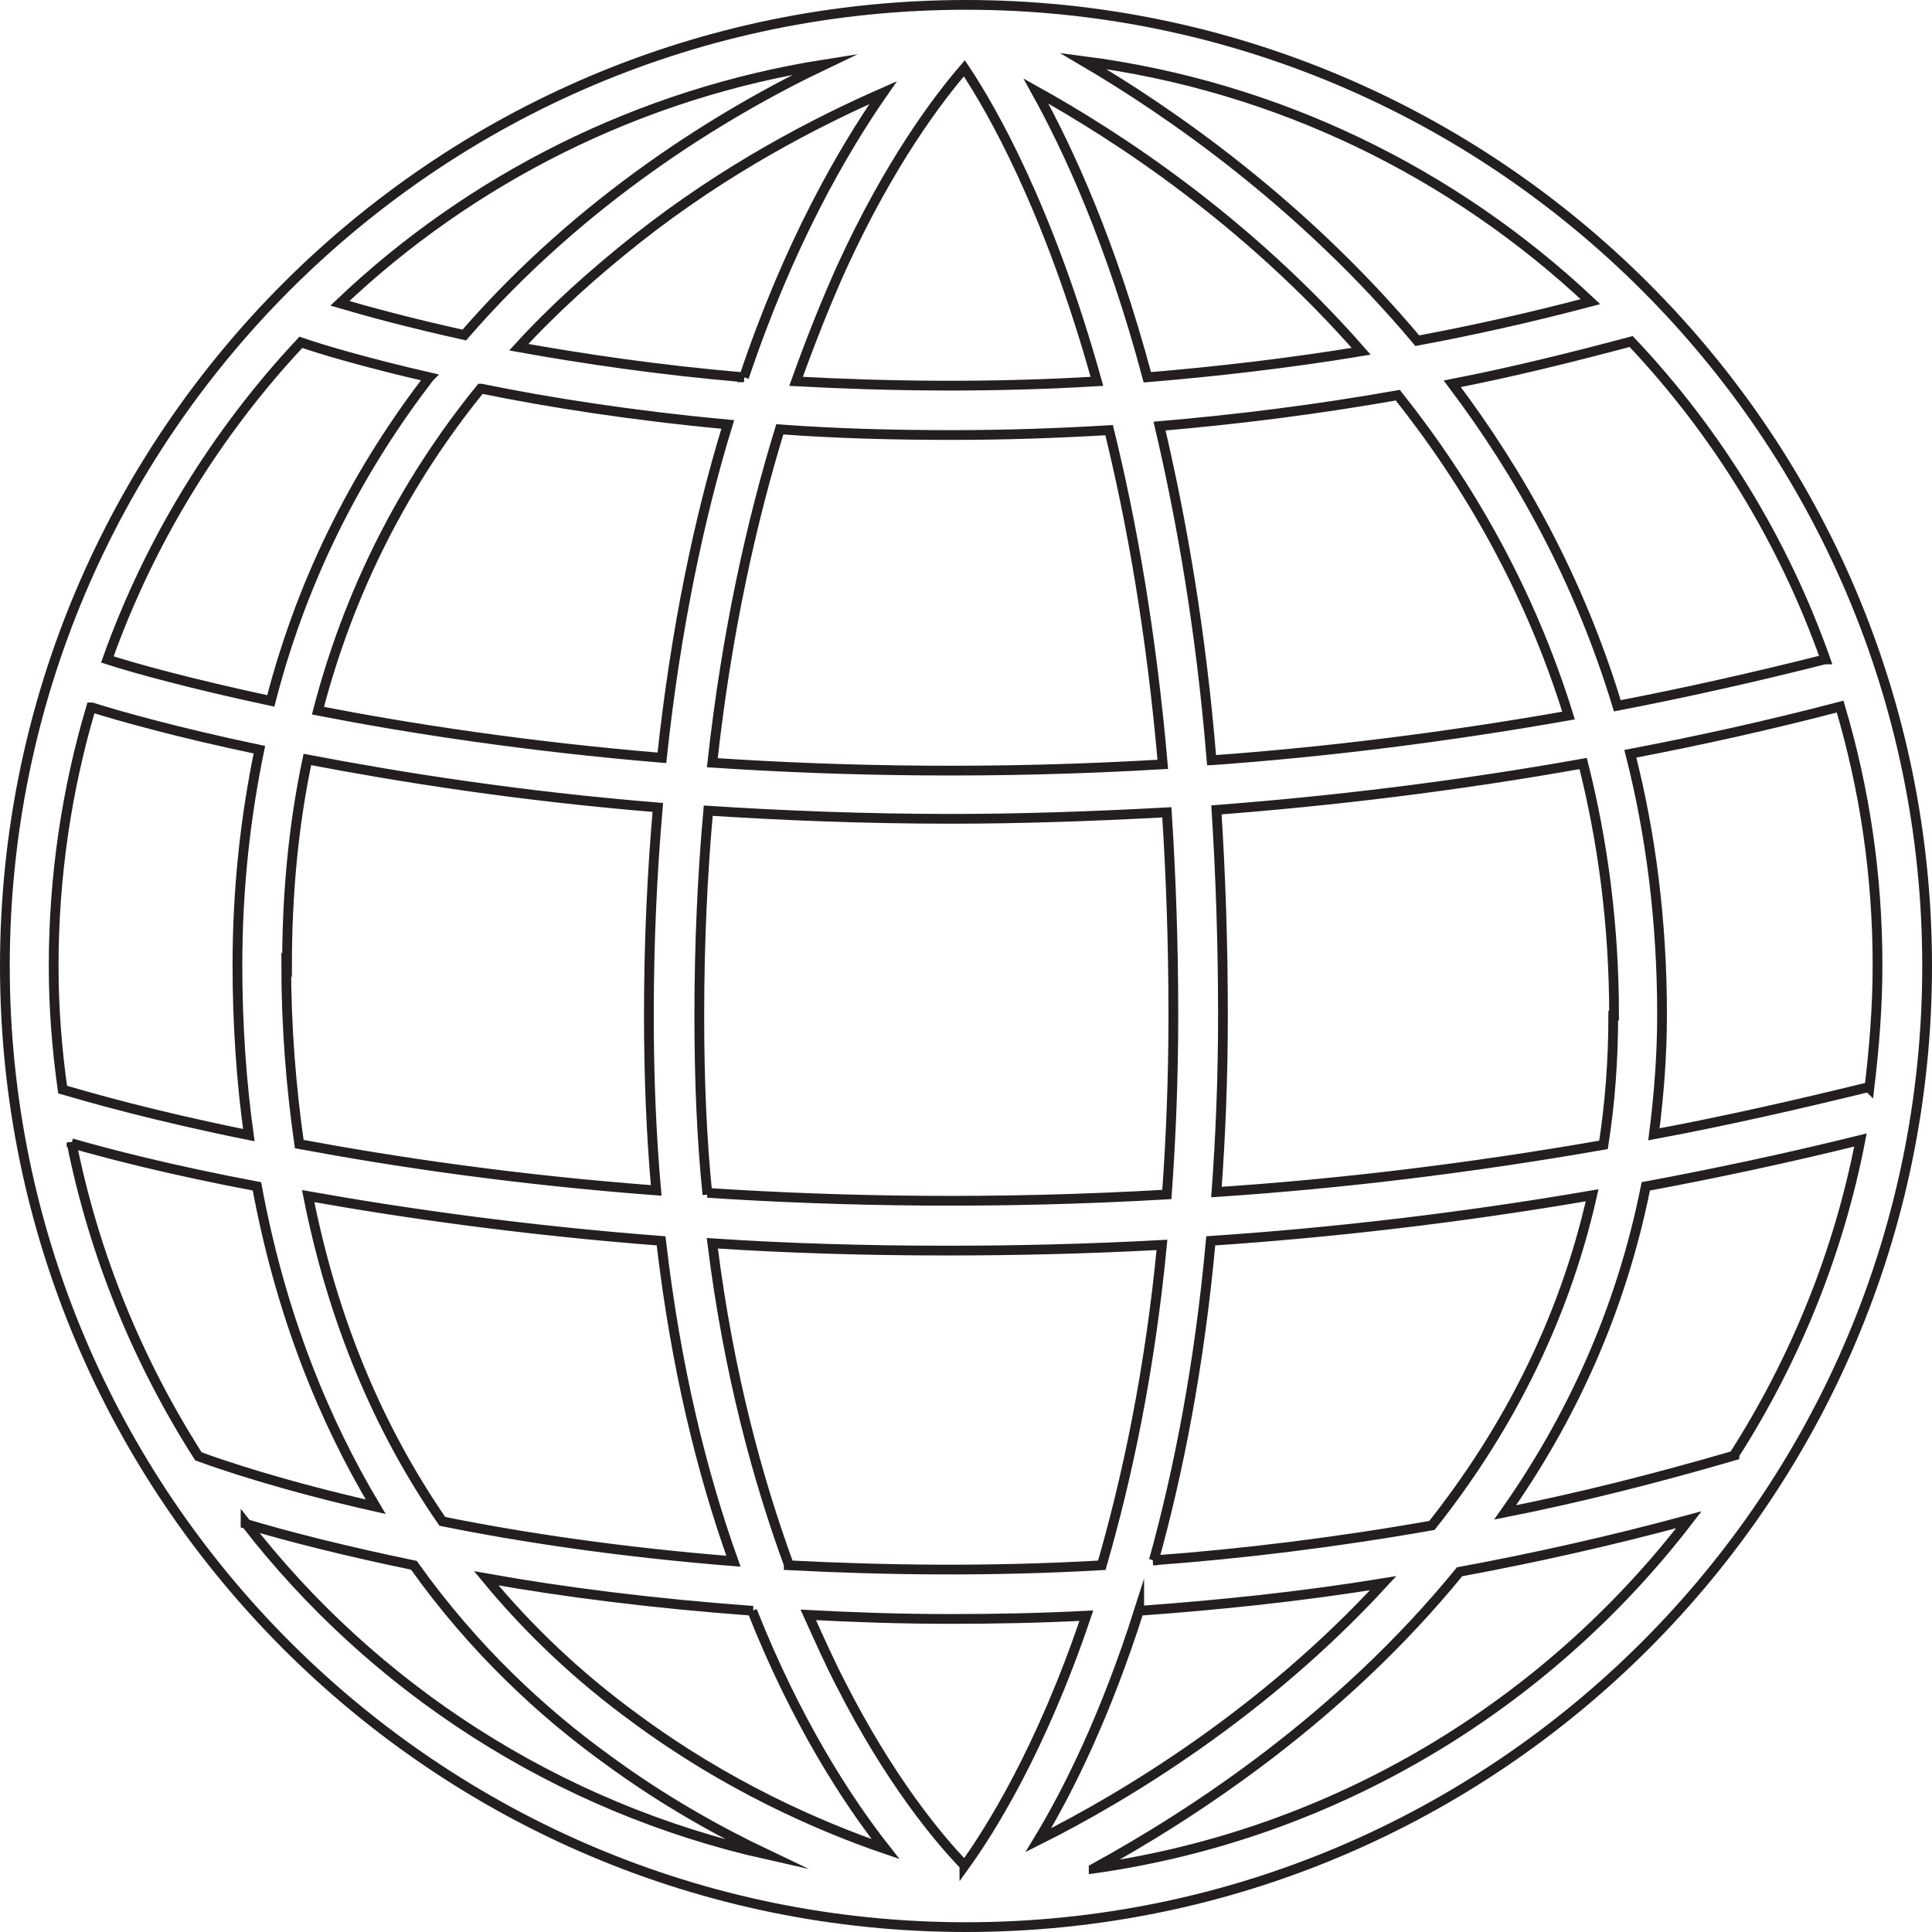 <?xml version="1.0" encoding="UTF-8"?>
<svg id="InternationalIcon" xmlns="http://www.w3.org/2000/svg" viewBox="0 0 23.76 23.76">
    <defs><style>.cls-1{fill:none;stroke:#231f20;stroke-miterlimit:10;stroke-width:.12px;}</style></defs>
    <path class="cls-1" d="M11.88,.06C5.36,.06,.06,5.36,.06,11.88s5.3,11.82,11.82,11.82,11.82-5.3,11.82-11.82S18.39,.06,11.88,.06Zm9.45,17.84c-.96,.28-1.91,.52-2.82,.7,.79-1.12,1.42-2.45,1.73-4.01,.86-.16,1.75-.35,2.64-.57-.27,1.4-.81,2.71-1.55,3.87ZM.88,14.06c.45,.13,1.22,.33,2.28,.53,.29,1.57,.82,2.87,1.46,3.94-1.15-.26-1.91-.52-2.18-.62-.74-1.16-1.28-2.46-1.56-3.86Zm2.91,.65c1.18,.21,2.65,.42,4.34,.55,.18,1.55,.5,2.85,.89,3.94-1.38-.11-2.59-.29-3.58-.49-.8-1.16-1.35-2.49-1.65-4Zm-.26-2.84c0-.88,.08-1.73,.25-2.53,1.15,.22,2.6,.45,4.31,.59-.07,.8-.11,1.65-.11,2.56,0,.76,.03,1.48,.09,2.15-1.73-.13-3.21-.35-4.39-.57-.1-.7-.16-1.44-.16-2.21Zm16.31,.62c0,.55-.04,1.08-.12,1.59-1.66,.29-3.25,.48-4.76,.58,.05-.68,.08-1.4,.08-2.17,0-.9-.03-1.74-.08-2.53,1.43-.11,2.94-.29,4.51-.57,.24,.95,.38,1.98,.38,3.1Zm-7.98,10.45c-.32-.33-.92-1.05-1.52-2.23-.13-.25-.26-.54-.4-.85,.56,.03,1.14,.05,1.74,.05,.54,0,1.1-.01,1.68-.04-.56,1.66-1.19,2.65-1.5,3.08Zm-2.16-3.7c-.38-1.04-.74-2.35-.94-3.95,.9,.06,1.87,.09,2.88,.09,.85,0,1.73-.02,2.65-.07-.15,1.56-.43,2.87-.74,3.94-1.39,.08-2.68,.06-3.85,0Zm-1-4.55c-.07-.68-.1-1.41-.1-2.2,0-.9,.04-1.74,.11-2.52,.93,.06,1.93,.1,2.99,.1,.85,0,1.73-.03,2.65-.08,.05,.78,.08,1.61,.08,2.49,0,.79-.03,1.52-.08,2.21-2.07,.12-3.97,.09-5.65-.02Zm1.65-11.4c.59-1.29,1.19-2.08,1.51-2.45,.34,.51,1.04,1.73,1.63,3.85-1.34,.08-2.59,.06-3.7,0,.19-.53,.38-1,.56-1.4Zm-1.2,1.35c-1.06-.09-1.99-.23-2.77-.37,.43-.47,.92-.91,1.45-1.33,1.1-.87,2.21-1.44,3.03-1.8-.5,.72-1.16,1.86-1.71,3.5Zm2.56,.71c.62,0,1.26-.02,1.93-.06,.28,1.14,.52,2.5,.66,4.11-2.03,.12-3.89,.09-5.54-.02,.18-1.63,.49-2.99,.83-4.1,.67,.05,1.37,.07,2.12,.07Zm3.19,4c-.13-1.6-.37-2.96-.64-4.11,.94-.08,1.91-.2,2.93-.38,.86,1.08,1.62,2.39,2.1,3.94-1.53,.27-3,.45-4.39,.55Zm-.79-4.71c-.44-1.65-.97-2.8-1.37-3.52,.99,.55,2.58,1.58,4,3.2-.91,.15-1.79,.25-2.63,.32Zm-.79-3.89c2.4,.31,4.56,1.38,6.24,2.96-.72,.19-1.43,.35-2.13,.48-1.41-1.68-3.02-2.8-4.11-3.44Zm-7.61,3.37c-.68-.15-1.19-.29-1.53-.39,1.61-1.53,3.68-2.58,5.97-2.94-1.28,.61-3,1.67-4.44,3.33Zm-.43,.52c-.83,1.08-1.54,2.39-1.95,3.98-.98-.21-1.67-.4-2.01-.51,.52-1.46,1.34-2.79,2.38-3.9,.26,.09,.8,.25,1.58,.43Zm.64,.14c.83,.17,1.85,.33,3.03,.44-.35,1.14-.64,2.51-.81,4.1-1.67-.14-3.1-.36-4.23-.58,.38-1.46,1.05-2.79,2-3.96Zm3.33,15.03c.54,1.36,1.16,2.32,1.64,2.93-.82-.28-1.96-.78-3.08-1.61-.7-.51-1.31-1.09-1.83-1.72,.95,.17,2.05,.31,3.28,.4Zm4.76,0c.96-.07,1.96-.17,3-.34-1.47,1.6-3.18,2.63-4.24,3.16,.37-.61,.83-1.54,1.24-2.83Zm.18-.62c.3-1.08,.56-2.39,.7-3.93,1.49-.1,3.06-.28,4.69-.56-.36,1.6-1.09,2.95-1.97,4.06-1.19,.21-2.34,.35-3.43,.43Zm8.79-5.82c-.9,.22-1.78,.42-2.64,.58,.06-.47,.1-.96,.1-1.47,0-1.16-.14-2.23-.39-3.21,.84-.16,1.7-.35,2.58-.58,.3,1.01,.46,2.07,.46,3.18,0,.51-.04,1.01-.1,1.51Zm-.54-5.26c-.87,.22-1.72,.41-2.55,.57-.47-1.55-1.2-2.86-2.03-3.96,.72-.14,1.45-.32,2.2-.52,1.05,1.11,1.87,2.44,2.39,3.91ZM1.13,8.7c.35,.11,1.06,.31,2.06,.52-.17,.82-.27,1.7-.27,2.65,0,.74,.05,1.44,.14,2.09-1.19-.24-1.98-.47-2.29-.56-.07-.5-.11-1-.11-1.52,0-1.1,.16-2.17,.46-3.18Zm1.89,10.04c.5,.15,1.2,.33,2.07,.51,.74,1.04,1.59,1.82,2.38,2.39,.68,.5,1.36,.88,1.97,1.17-2.59-.58-4.85-2.05-6.42-4.08Zm10.43,4.24c1.24-.68,3.04-1.86,4.5-3.65,.92-.17,1.86-.38,2.82-.64-1.75,2.28-4.35,3.87-7.32,4.29Z"/>
</svg>